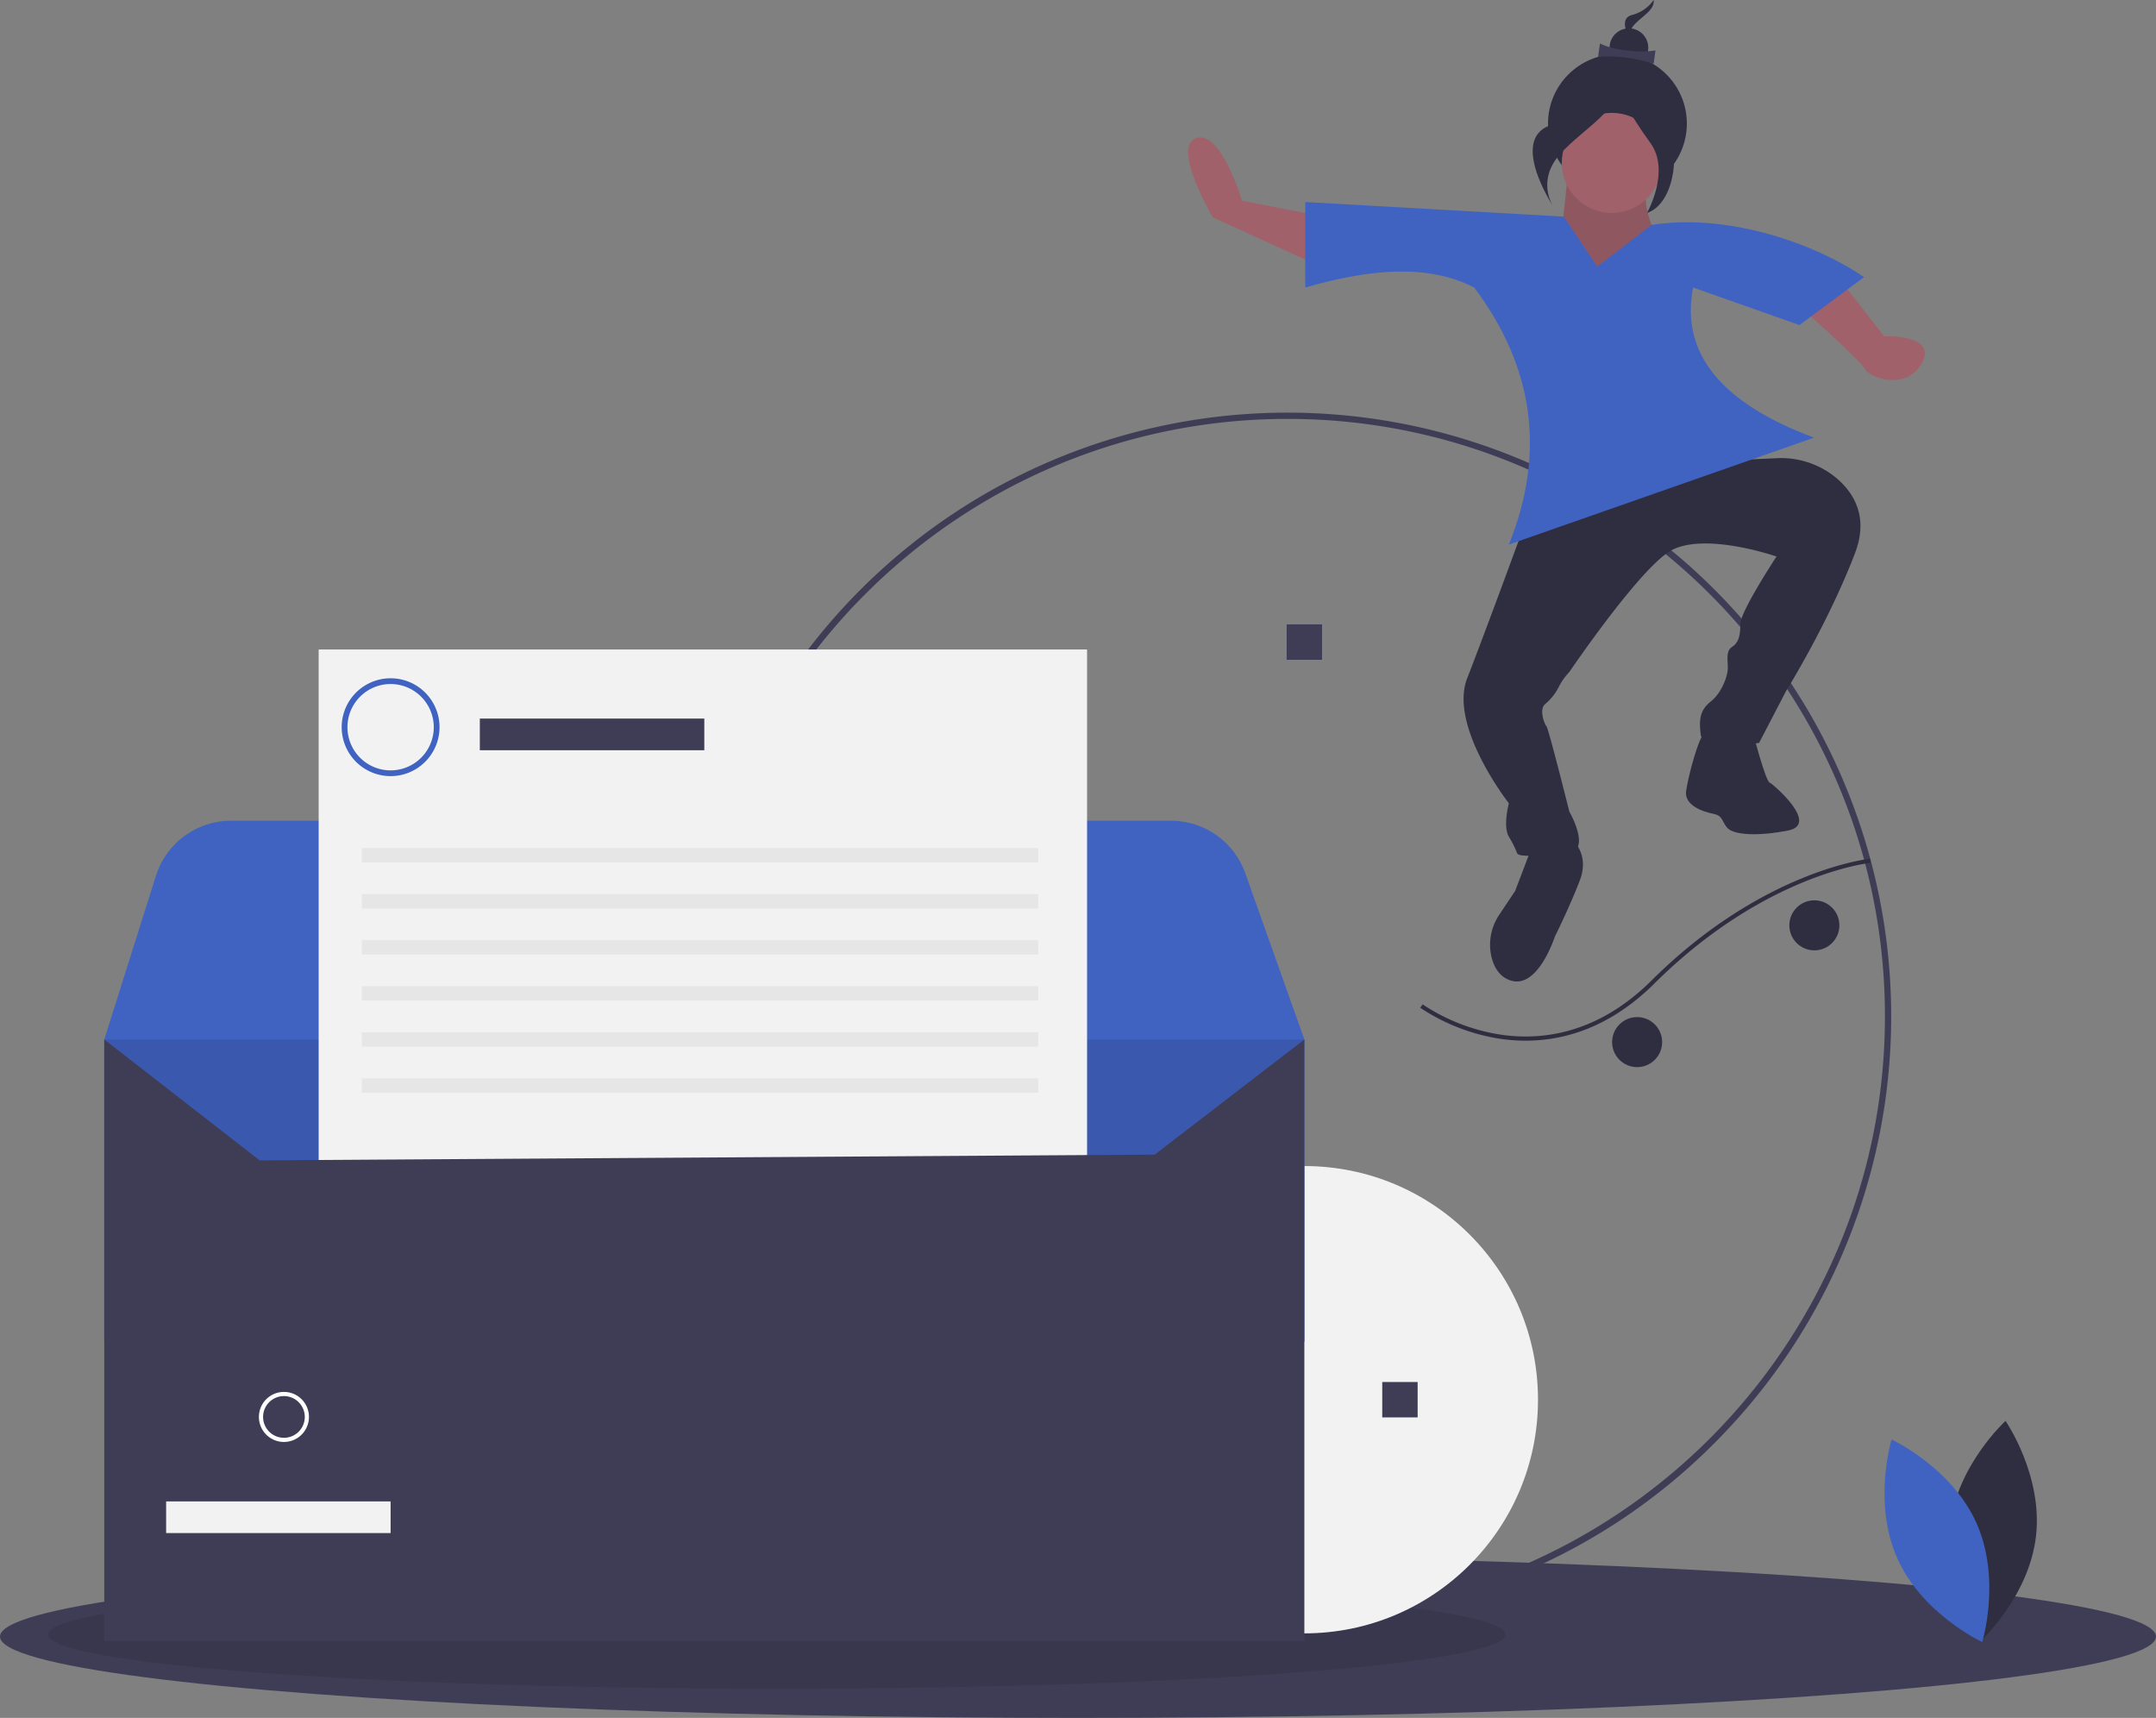 <svg id="f55c1cc7-a527-4cda-b37a-1ea88d078d90" data-name="Layer 1" xmlns="http://www.w3.org/2000/svg" width="1034" height="823.843" viewBox="0 0 1034 823.843"><rect x="0" y="0" width="1034" height="823.843" fill="#808080" stroke="none"/><title>arrived</title><circle cx="775.703" cy="59.262" r="33.293" fill="#2f2e41"/><path d="M835.176,117.655s-4.816,60.643-10.594,60.643S892,175.444,892,175.444s-30.82-39.953-15.41-52.795S835.176,117.655,835.176,117.655Z" transform="translate(-83 -38.078)" fill="#9f616a"/><path d="M835.176,117.655s-4.816,60.643-10.594,60.643S892,175.444,892,175.444s-30.82-39.953-15.41-52.795S835.176,117.655,835.176,117.655Z" transform="translate(-83 -38.078)" opacity="0.1"/><path d="M700.5,814.965a289.501,289.501,0,1,1,204.707-84.793A287.604,287.604,0,0,1,700.5,814.965Zm0-576c-157.977,0-286.5,128.523-286.5,286.5s128.523,286.5,286.5,286.5S987,683.441,987,525.465,858.477,238.965,700.5,238.965Z" transform="translate(-83 -38.078)" fill="#3f3d56"/><path d="M921.653,250.335,888,259.965l47.007-2.144a41.391,41.391,0,0,1,29.02,9.764c8.375,7.25,15.125,18.75,8.625,35.75-13,34-33,66-33,66l-13,25s-27,4-28-4,0-12,5-16,8-12,8-16-1-8,2-10,4-5,4-11S935,304.965,935,304.965s-36.347-12.63-52-2-47.347,57.37-47.347,57.37a30.091,30.091,0,0,0-5.167,7.342,25.95,25.95,0,0,1-6.537,8.13c-2.908,2.556-.23,9.595.704,10.528,1,1,11,41,11,41s11,19-1,20-23,2-24,0a54.362,54.362,0,0,0-4-8c-3-5,0-16,0-16s-29-37-20-60,28-75,28-75l29-12,53-19Z" transform="translate(-83 -38.078)" fill="#2f2e41"/><path d="M719.653,142.335l-41-8s-10-34-22-30,8,38,8,38l57,26Z" transform="translate(-83 -38.078)" fill="#a0616a"/><path d="M968.653,176.335l18,23s26-1,18,13-26,6-27,3-30-29-30-29Z" transform="translate(-83 -38.078)" fill="#a0616a"/><path d="M875,145.965l-26,20-16-24-124-7v41c30.516-8.811,58.605-11.541,81,0,28.346,37.744,34.583,78.731,16.653,123.263L953,247.965c-43.863-16.333-64.224-40.012-58-72l51,18,31-23C949.278,152.311,908.022,140.611,875,145.965Z" transform="translate(-83 -38.078)" fill="#4063c1"/><ellipse cx="517" cy="784.843" rx="517" ry="39" fill="#3f3d56"/><ellipse cx="372.5" cy="783.843" rx="349.5" ry="26" opacity="0.1"/><path d="M1018.162,769.984c-3.331,29.19,14.614,55.21,14.614,55.21s23.346-21.307,26.678-50.498-14.614-55.21-14.614-55.21S1021.493,740.793,1018.162,769.984Z" transform="translate(-83 -38.078)" fill="#2f2e41"/><path d="M1030.889,768.477c12.007,26.814,2.776,57.044,2.776,57.044s-28.699-13.245-40.706-40.059-2.776-57.044-2.776-57.044S1018.881,741.663,1030.889,768.477Z" transform="translate(-83 -38.078)" fill="#4063c1"/><circle cx="625.559" cy="671.249" r="112.056" fill="#f2f2f2"/><path d="M708.559,536.573l-27.605,69.012-99.819.8-32.518.262-77.169.621-32.505.262-77.169.621-32.505.262-77.169.635-32.505.262-52.09.414L157.43,589.105l-13.071-26.708-7.219-14.782L133,536.573l24.775-78.466a37.827,37.827,0,0,1,36.066-26.431h450.758a37.835,37.835,0,0,1,35.624,25.148l2.871,8.088Z" transform="translate(-83 -38.078)" fill="#4063c1"/><rect x="50" y="498.496" width="575.559" height="144.925" fill="#4063c1"/><rect x="50" y="498.496" width="575.559" height="144.925" opacity="0.1"/><rect x="617.07" y="299.428" width="16.978" height="16.978" fill="#3f3d56"/><rect x="662.911" y="662.76" width="16.978" height="16.978" fill="#3f3d56"/><rect x="152.828" y="311.473" width="368.523" height="463.759" fill="#f2f2f2"/><rect x="230.121" y="344.598" width="107.658" height="15.183" fill="#3f3d56"/><rect x="173.531" y="406.709" width="324.356" height="6.901" fill="#e6e6e6"/><rect x="173.531" y="428.793" width="324.356" height="6.901" fill="#e6e6e6"/><rect x="173.531" y="450.876" width="324.356" height="6.901" fill="#e6e6e6"/><rect x="173.531" y="472.96" width="324.356" height="6.901" fill="#e6e6e6"/><rect x="173.531" y="495.044" width="324.356" height="6.901" fill="#e6e6e6"/><rect x="173.531" y="517.128" width="324.356" height="6.901" fill="#e6e6e6"/><path d="M270.334,410.281a23.464,23.464,0,1,1,23.464-23.464A23.49,23.49,0,0,1,270.334,410.281Zm0-44.168a20.704,20.704,0,1,0,20.704,20.704A20.727,20.727,0,0,0,270.334,366.114Z" transform="translate(-83 -38.078)" fill="#4063c1"/><polygon points="625.559 786.964 50 786.964 50 498.495 124.533 556.465 553.786 553.704 625.559 498.495 625.559 786.964" fill="#3f3d56"/><rect x="79.675" y="720.023" width="107.658" height="15.183" fill="#f2f2f2"/><path d="M219.172,729.591a12,12,0,1,1,12-12A12.014,12.014,0,0,1,219.172,729.591Zm0-22a10,10,0,1,0,10,10A10.011,10.011,0,0,0,219.172,707.591Z" transform="translate(-83 -38.078)" fill="#fff"/><path d="M923.653,389.335s6,23,8,24,24,20,9,23-26,2-29-1-2-6-7-7-14-4-13-11,6-26,9-28S923.653,389.335,923.653,389.335Z" transform="translate(-83 -38.078)" fill="#2f2e41"/><path d="M836.653,440.335s9,7,4,20-12,27-12,27-8,25-21,21c-5.281-1.625-7.922-6.056-9.196-10.744a25.696,25.696,0,0,1,3.632-20.91l7.564-11.346,8-21Z" transform="translate(-83 -38.078)" fill="#2f2e41"/><path d="M814.704,537.151c17.926,0,40.105-5.938,61.718-27.402C929.332,457.2,979.599,451.929,980.1,451.882L979.914,449.89c-.509.048-51.488,5.391-104.902,58.438-27.446,27.259-55.775,28.929-74.707,25.527a93.363,93.363,0,0,1-34.999-14.105l-1.182,1.613a95.445,95.445,0,0,0,35.748,14.446A83.498,83.498,0,0,0,814.704,537.151Z" transform="translate(-83 -38.078)" fill="#2f2e41"/><circle cx="870.153" cy="443.757" r="12" fill="#2f2e41"/><circle cx="785.153" cy="499.757" r="12" fill="#2f2e41"/><circle cx="773.006" cy="78.116" r="23.996" fill="#a0616a"/><path d="M876.082,38.078a18.199,18.199,0,0,1-10.501,7.219c-7.343,1.966-.06,13.001-.06,13.001s-2.648-4.013,1.172-8.262S876.659,42.881,876.082,38.078Z" transform="translate(-83 -38.078)" fill="#2f2e41"/><circle cx="781.219" cy="22.867" r="9.278" fill="#2f2e41"/><path d="M876.066,68.722c-7.564-2.861-20.159-4.312-26.638-3.32l.889-6.489c6.229,3.22,18.766,4.732,26.638,3.32Z" transform="translate(-83 -38.078)" fill="#3f3d56"/><path d="M859.429,76.044s-9.48,15.768-31.523,21.671-.18,39.028-.18,39.028-7.95-12.046,3.517-24.802S861.164,90.463,859.429,76.044Z" transform="translate(-83 -38.078)" fill="#2f2e41"/><path d="M860.182,75.086s9.107,21.658,19.105,23.706,9.24,36.269-6.396,41.401c0,0,11.401-20.062,1.656-33.517S858.646,82.585,860.182,75.086Z" transform="translate(-83 -38.078)" fill="#2f2e41"/></svg>